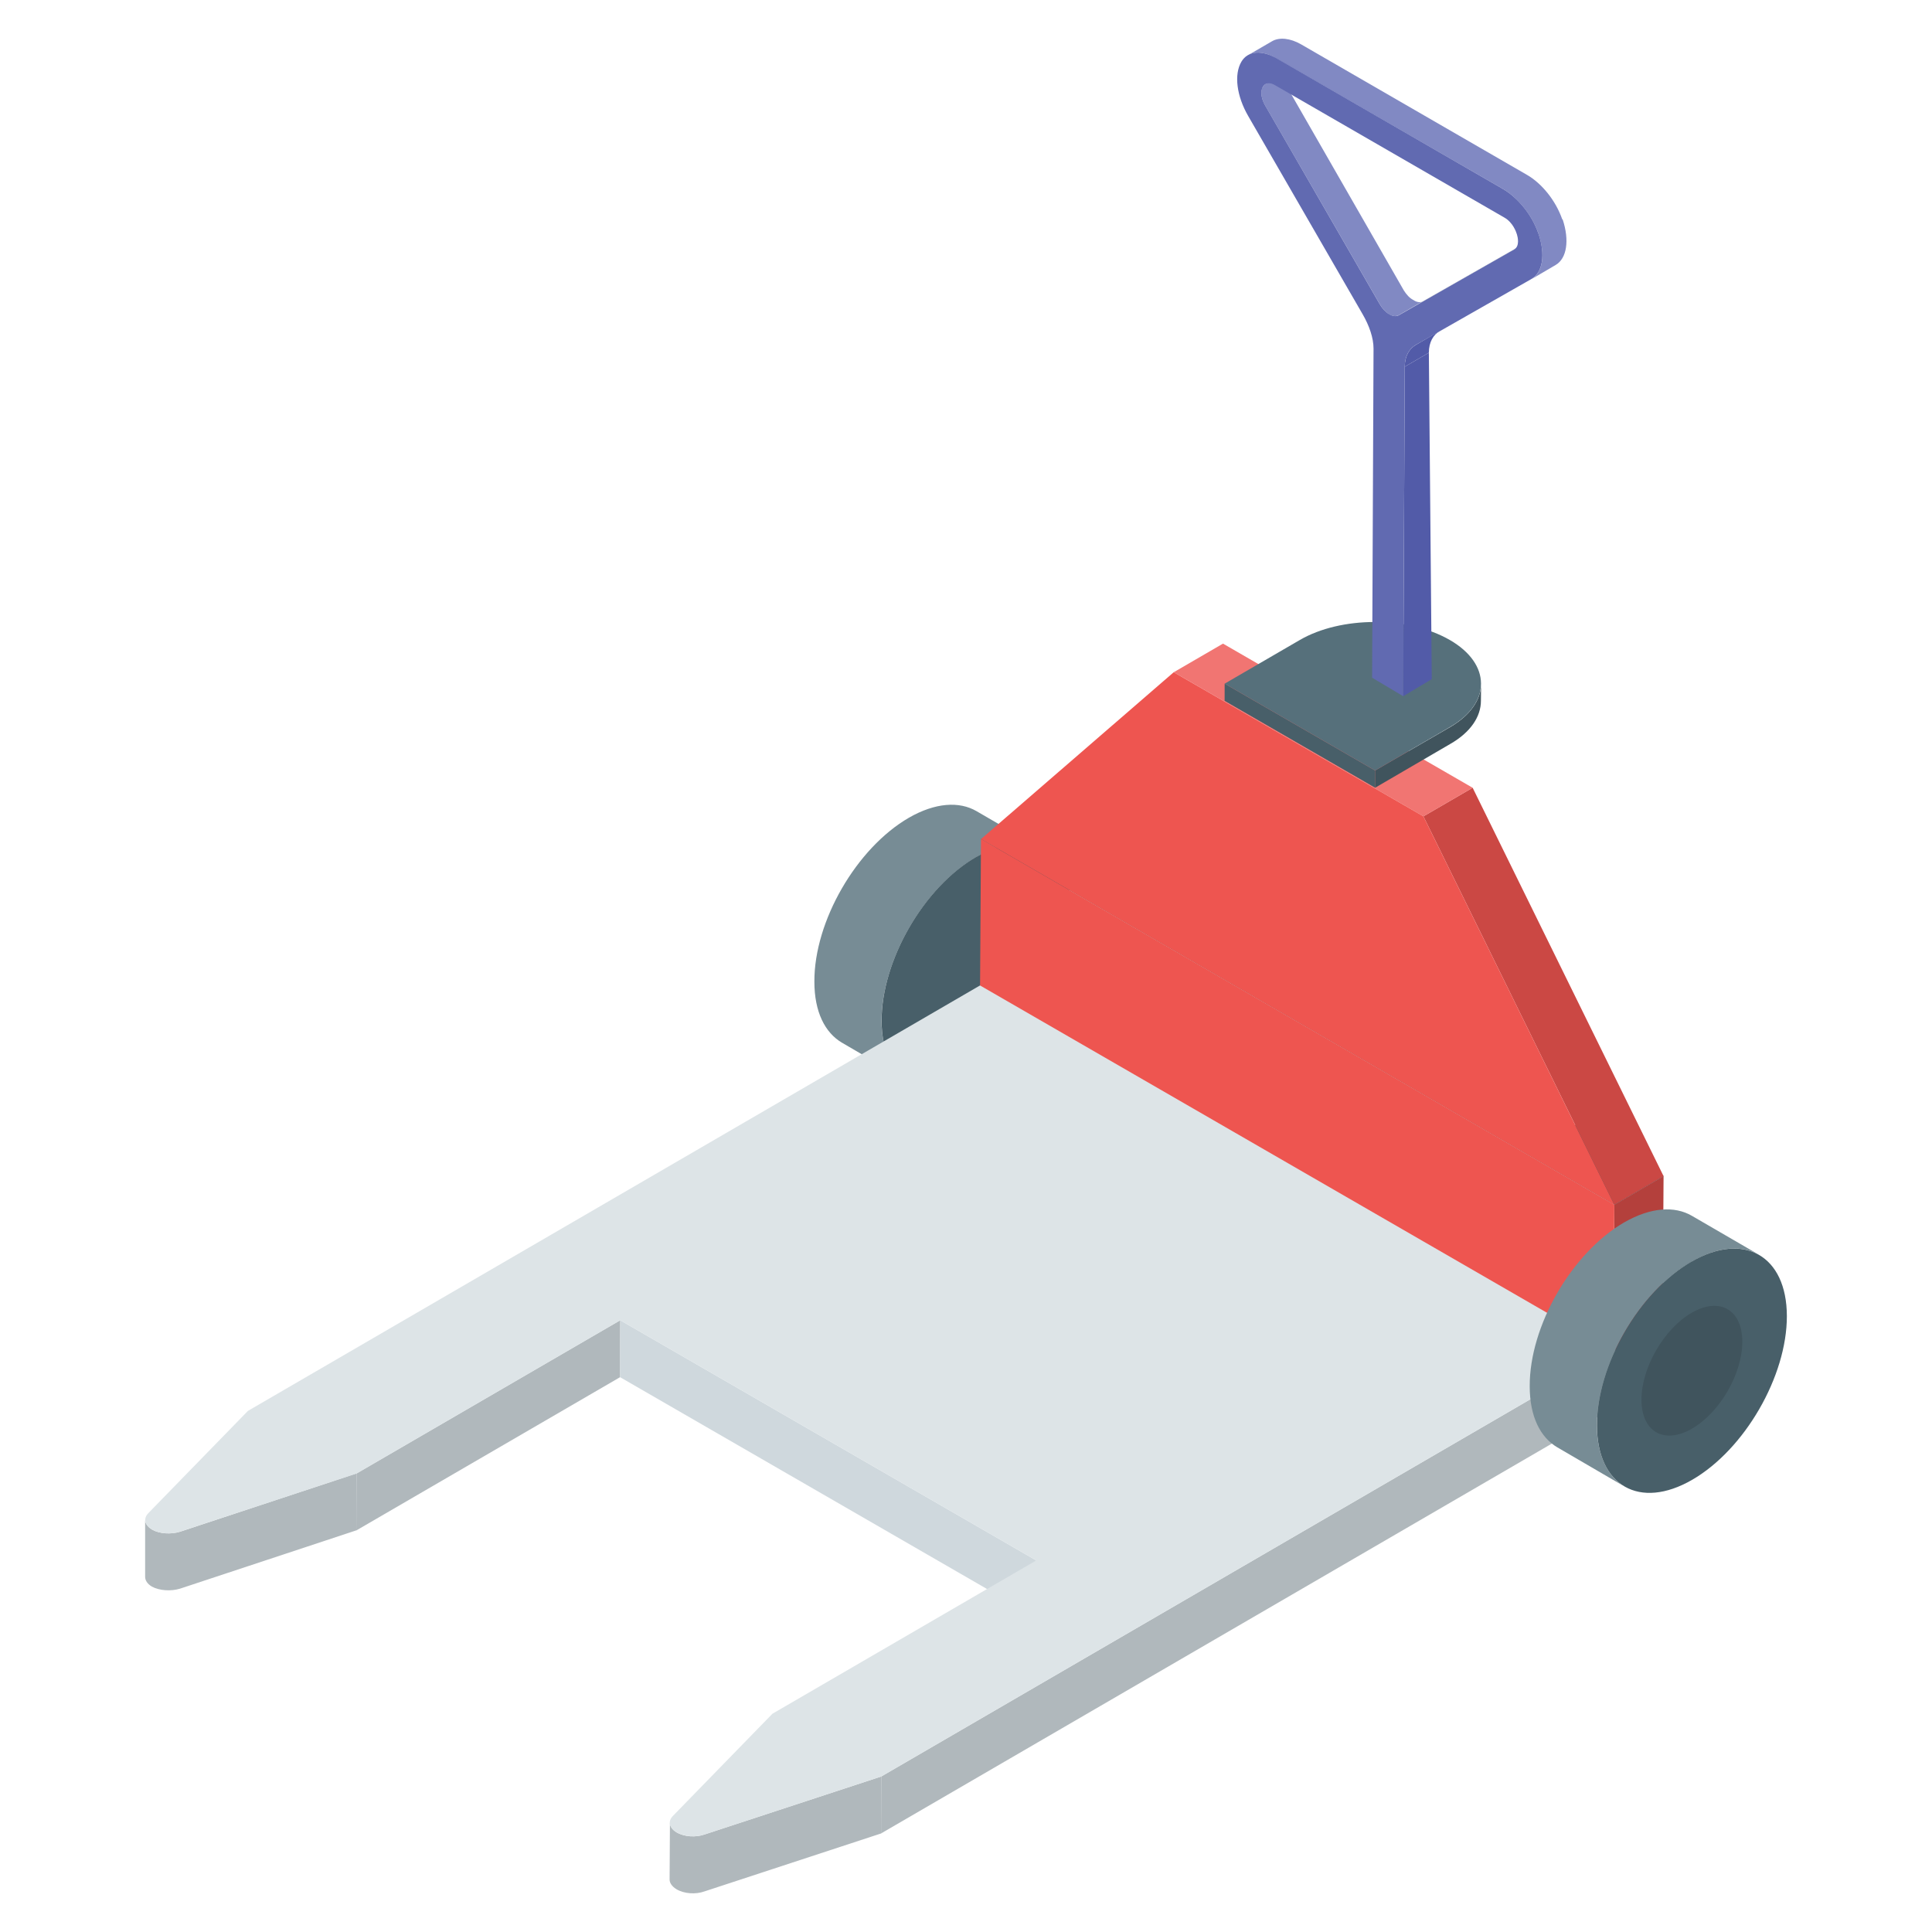 <svg id="Layer_1" enable-background="new 0 0 50 50" height="512" viewBox="0 0 50 50" width="512" xmlns="http://www.w3.org/2000/svg"><g><g><g enable-background="new"><g><path d="m27.016 22.005c-.449-.261-1.067-.221-1.75.176-1.36.781-2.453 2.681-2.453 4.243.007.774.28 1.321.716 1.575l-1.737-1.013c-.443-.26-.716-.8-.716-1.581-.007-1.562 1.087-3.455 2.447-4.243.683-.391 1.301-.43 1.75-.169z" fill="#778c95"/></g><g><path d="m25.263 22.178c-1.359.784-2.452 2.683-2.447 4.244s1.105 2.188 2.463 1.404c1.359-.784 2.456-2.68 2.452-4.241-.004-1.561-1.109-2.191-2.468-1.406z" fill="#485f69"/></g></g></g><g><g enable-background="new"><g><path d="m16.052 34.168-.004 1.473-6.827 3.967.004-1.473z" fill="#b0b8bc"/></g><g><path d="m9.223 38.132v1.473l-4.563 1.509c-.235.072-.533.054-.732-.054-.117-.072-.172-.162-.172-.253v-1.473c0 .09.063.181.181.253.19.109.488.126.723.054z" fill="#b0b8bc"/></g><g><path d="m26.817 40.383-.004 1.473-10.766-6.215.004-1.473z" fill="#cfd8dd"/></g><g><path d="m43.028 34.224-.004 1.473-20.222 11.752.004-1.473z" fill="#b0b8bc"/></g><g><path d="m22.805 45.976v1.473l-4.572 1.5c-.226.082-.524.063-.723-.054-.117-.072-.181-.162-.181-.253l.009-1.473c0 .09.054.181.172.253.199.117.497.135.723.054z" fill="#b0b8bc"/></g><g><path d="m43.028 34.224-20.222 11.752-4.569 1.499c-.23.08-.529.06-.725-.053-.196-.113-.232-.286-.1-.423l2.579-2.648 6.827-3.967-10.766-6.215-6.827 3.967-4.563 1.502c-.235.077-.535.057-.725-.053-.196-.113-.232-.286-.1-.423l2.579-2.648 20.222-11.752z" fill="#dde4e7"/></g></g></g><g><g enable-background="new"><g><path d="m41.779 31.178 1.274-.74-.024 3.789-1.274.74z" fill="#b4403c"/></g><g><path d="m25.389 21.715 1.274-.74 16.391 9.463-1.274.74z" fill="#374950"/></g><g><path d="m41.779 31.178-.024 3.789-16.391-9.463.024-3.789z" fill="#ee5550"/></g></g><g enable-background="new"><g><path d="m36.838 21.127 1.274-.74 4.941 10.051-1.274.74z" fill="#cb4844"/></g><g><path d="m30.377 17.397 1.274-.74 6.462 3.731-1.274.74z" fill="#f17572"/></g><g><path d="m36.838 21.127 4.941 10.051-16.391-9.463 4.988-4.318z" fill="#ee5550"/></g></g></g><g><g><g enable-background="new"><g><path d="m38.331 17.697-.005.441c0 .403-.261.811-.795 1.116l-1.944 1.133v-.446l1.95-1.128c.528-.31.79-.713.795-1.116z" fill="#40545d"/></g><g><path d="m35.588 19.941-.001.444-3.894-2.248.001-.444z" fill="#485f69"/></g><g><path d="m37.52 16.562c1.071.618 1.08 1.628.013 2.249l-1.945 1.13-3.894-2.248 1.945-1.13c1.067-.62 2.804-.622 3.882-0z" fill="#56707b"/></g></g></g><g><g enable-background="new"><g><path d="m36.355 9.491.624-.363.075 8.448-.739.442z" fill="#525ba8"/></g><g><path d="m36.645 8.924.624-.363c-.176.1-.29.295-.29.567l-.624.363c.001-.273.115-.467.29-.567z" fill="#525ba8"/></g><g><path d="m36.2 8.159.624-.363 2.982-1.699-.624.363z" fill="#b0b8bc"/></g><g fill="#8189c3"><path d="m36.821 7.796-.62.36c-.07.04-.16.03-.25-.02-.09-.06-.17-.14-.24-.26l-2.96-5.13c-.16-.27-.1-.44-.08-.48.02-.02.03-.06.08-.09l.63-.36c-.05.02-.07.07-.08.09-.03.04-.08.21.08.47l2.95 5.14c.07.11.15.2.25.25.09.06.18.07.24.03z"/><path d="m40.261 6.857-.63.37c.3-.18.37-.64.18-1.19-.17-.49-.54-.93-.92-1.15l-5.85-3.37c-.27-.17-.56-.2-.74-.09l.62-.36c.19-.11.47-.08.75.08l5.85 3.38c.38.22.74.66.91 1.15h.01c.18.54.11 1.01-.18 1.18z"/></g><g><path d="m39.812 6.036c.191.552.116 1.023-.19 1.191l-2.977 1.696c-.176.1-.29.295-.29.567l-.04 8.528-.805-.479.037-8.515c.001-.279-.112-.598-.281-.89l-2.963-5.132c-.299-.517-.371-1.072-.177-1.403.171-.292.539-.307.917-.088l5.849 3.377c.384.222.751.661.919 1.149zm-.629.423c.153-.087.097-.321.075-.393-.022-.072-.107-.309-.321-.433l-5.94-3.429c-.215-.124-.3.015-.323.061s-.08.214.078.481l2.957 5.129c.068.117.157.208.246.259.089.051.178.064.246.025z" fill="#616ab1"/></g></g></g></g><g><g enable-background="new"><g><path d="m45.529 32.477c-.449-.261-1.067-.221-1.75.176-1.36.781-2.453 2.681-2.453 4.243.007.774.28 1.321.716 1.575l-1.737-1.013c-.443-.26-.716-.8-.716-1.581-.007-1.562 1.087-3.455 2.447-4.243.683-.391 1.301-.43 1.75-.169z" fill="#778c95"/></g><g><path d="m43.776 32.65c-1.359.784-2.452 2.683-2.447 4.244s1.105 2.188 2.463 1.404 2.456-2.68 2.452-4.241c-.004-1.561-1.109-2.191-2.468-1.406z" fill="#485f69"/></g><g><path d="m43.781 33.974c-.721.417-1.302 1.425-1.3 2.254s.587 1.162 1.308.745 1.304-1.423 1.302-2.252c-.002-.829-.589-1.163-1.31-.747z" fill="#40545d"/></g></g></g></g></svg>